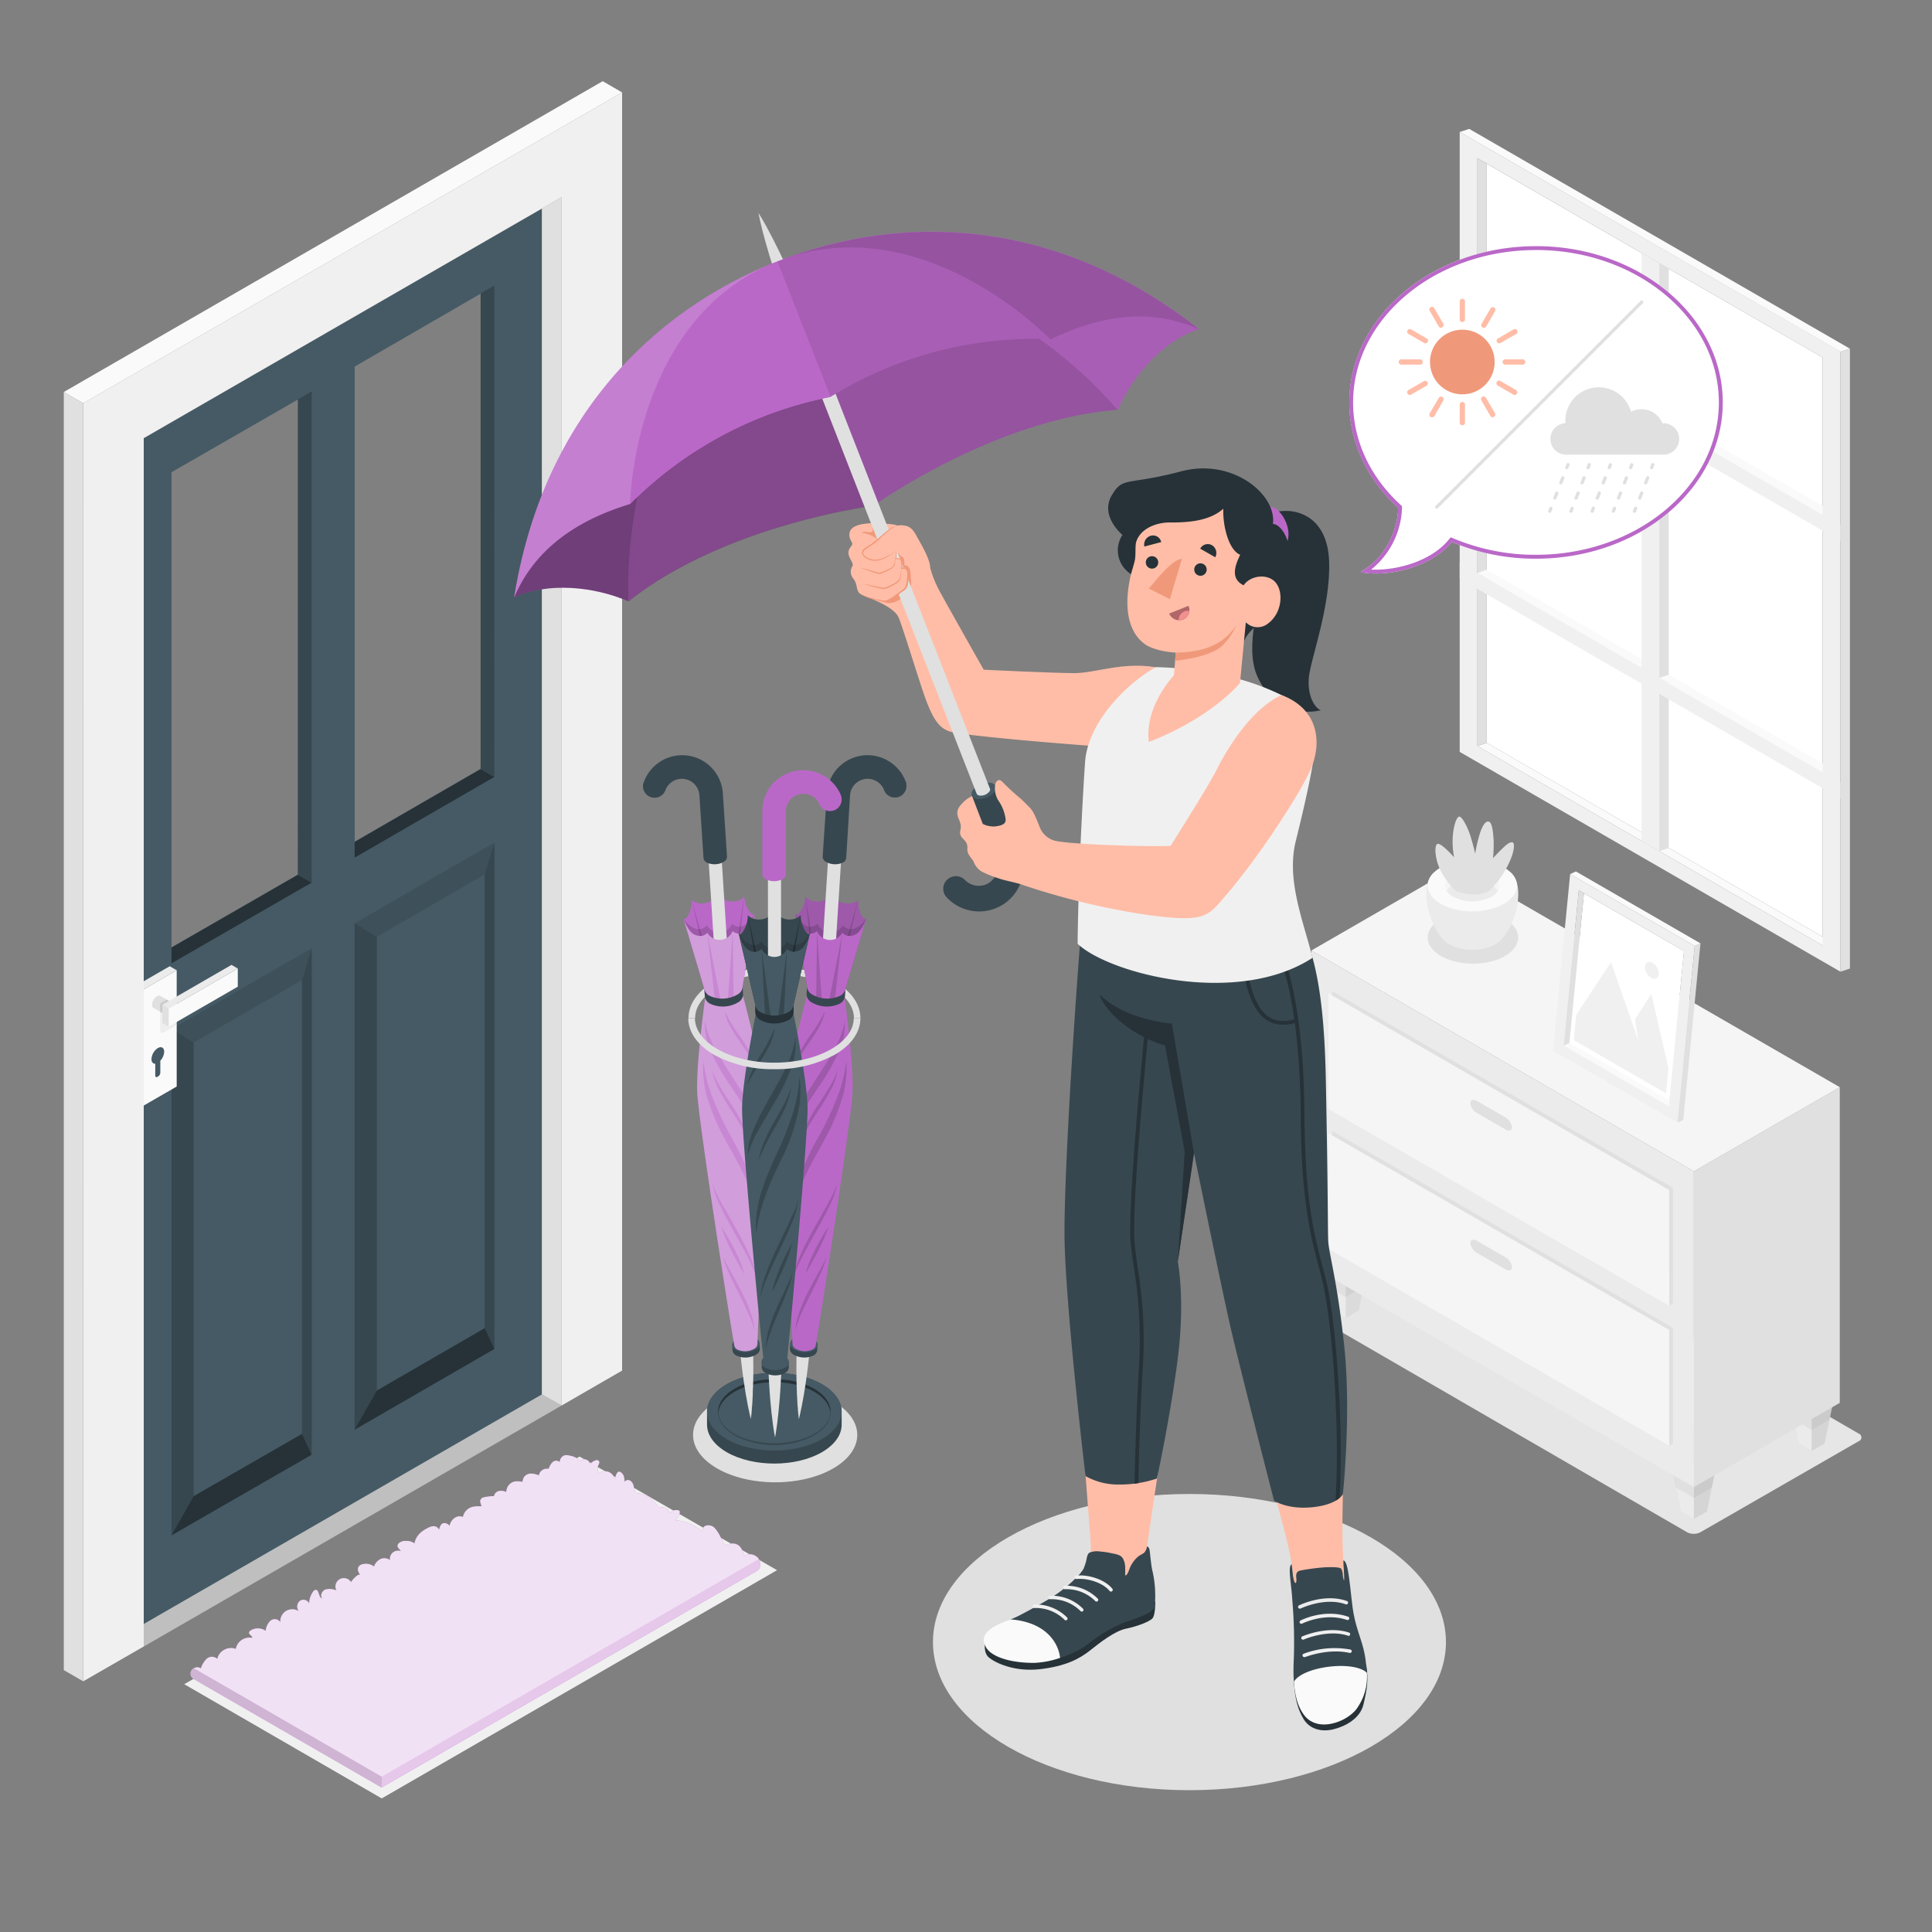 <svg xmlns="http://www.w3.org/2000/svg" viewBox="0 0 500 500"><rect x="0" y="0" width="500" height="500" fill="#808080" stroke="none"/><g id="freepik--Shadows--inject-35"><path id="freepik--Shadow--inject-35" d="M440.1,396.52,481,373a1.05,1.05,0,0,0,0-2L379.92,312.38a3.79,3.79,0,0,0-3.44,0L335.57,336a1.06,1.06,0,0,0,0,2l101.09,58.57A3.79,3.79,0,0,0,440.1,396.52Z" style="fill:#e6e6e6"></path><ellipse id="freepik--shadow--inject-35" cx="307.83" cy="424.97" rx="66.38" ry="38.33" style="fill:#e0e0e0"></ellipse><ellipse id="freepik--shadow--inject-35" cx="200.61" cy="371.35" rx="21.25" ry="12.27" style="fill:#e0e0e0"></ellipse><polygon id="freepik--shadow--inject-35" points="98.79 465.43 47.68 435.87 149.99 376.96 201.1 406.36 98.79 465.43" style="fill:#f0f0f0"></polygon></g><g id="freepik--Furniture--inject-35"><g id="freepik--Drawer--inject-35"><polygon points="431.45 373.72 434.96 391.15 438.38 393.12 441.76 391.17 445.3 373.72 438.38 369.72 431.45 373.72" style="fill:#e0e0e0"></polygon><polygon points="431.45 373.72 434.96 391.15 438.38 393.12 441.76 391.17 445.3 373.72 438.38 369.72 431.45 373.72" style="opacity:0.05"></polygon><polygon points="438.38 393.12 438.38 377.72 431.45 373.72 434.96 391.15 438.38 393.12" style="fill:#ebebeb"></polygon><polygon points="431.45 373.72 433.72 384.98 438.38 387.67 443.02 384.99 445.3 373.72 438.38 369.72 431.45 373.72" style="opacity:0.05"></polygon><polygon points="461.91 356.14 465.42 373.56 468.84 375.54 472.22 373.58 475.77 356.14 468.84 352.14 461.91 356.14" style="fill:#e0e0e0"></polygon><polygon points="461.91 356.14 465.42 373.56 468.84 375.54 472.22 373.58 475.77 356.14 468.84 352.14 461.91 356.14" style="opacity:0.05"></polygon><polygon points="468.84 375.54 468.84 360.14 461.91 356.14 465.42 373.56 468.84 375.54" style="fill:#ebebeb"></polygon><polygon points="461.91 356.14 464.18 367.39 468.84 370.08 473.48 367.4 475.77 356.14 468.84 352.14 461.91 356.14" style="opacity:0.05"></polygon><polygon points="341.34 321.7 344.86 339.13 348.27 341.1 351.65 339.14 355.2 321.7 348.27 317.7 341.34 321.7" style="opacity:0.05"></polygon><polygon points="348.27 341.1 348.27 325.7 341.34 321.7 344.86 339.13 348.27 341.1" style="fill:#ebebeb"></polygon><polygon points="341.34 321.7 343.61 332.95 348.27 335.64 352.91 332.96 355.2 321.7 348.27 317.7 341.34 321.7" style="opacity:0.05"></polygon><g id="freepik--Cabinet--inject-35"><g id="freepik--cabinet--inject-35"><polygon points="438.38 384.86 476.13 363.06 476.13 281.36 438.38 303.15 438.38 384.86" style="fill:#e0e0e0"></polygon><polygon points="438.38 303.15 339.38 245.99 339.38 327.7 438.38 384.86 438.38 303.15" style="fill:#ebebeb"></polygon><polygon points="339.38 245.99 438.38 303.15 476.13 281.36 377.13 224.2 339.38 245.99" style="fill:#f5f5f5"></polygon><polygon points="432.99 343.63 344.77 292.69 344.77 322.68 343.78 323.25 431.99 374.18 432.99 373.61 432.99 343.63" style="fill:#e0e0e0"></polygon><polygon points="431.99 344.2 343.78 293.27 343.78 323.25 431.99 374.18 431.99 344.2" style="fill:#f5f5f5"></polygon><path d="M389.58,325.38l-7.33-4.24c-1-.55-1.73-.3-1.73.56a3.45,3.45,0,0,0,1.73,2.56l7.33,4.23c1,.55,1.73.3,1.73-.56A3.44,3.44,0,0,0,389.58,325.38Z" style="fill:#e0e0e0"></path><polygon points="432.99 307.42 344.77 256.49 344.77 286.47 343.78 287.05 432 337.98 432.99 337.4 432.99 307.42" style="fill:#e0e0e0"></polygon><polygon points="431.99 307.99 343.78 257.06 343.78 287.05 432 337.98 431.99 307.99" style="fill:#f5f5f5"></polygon><path d="M389.59,289.17l-7.34-4.23c-.95-.55-1.73-.3-1.73.56a3.46,3.46,0,0,0,1.73,2.55l7.34,4.24c1,.55,1.72.3,1.72-.56A3.47,3.47,0,0,0,389.59,289.17Z" style="fill:#e0e0e0"></path></g></g><g id="freepik--Pot--inject-35"><path d="M372.91,237.85c-4.57,2.64-4.57,6.92,0,9.57s12,2.64,16.58,0,4.57-6.93,0-9.57S377.49,235.21,372.91,237.85Z" style="fill:#e0e0e0"></path><path d="M388.49,243.22c4-4.06,6.32-14.22,2.44-17.44H371.15c-3.89,3.22-1.55,13.37,2.43,17.44a1.14,1.14,0,0,1,.11.11l.14.14.36.32.1.07c.09.08.19.15.3.23s.34.23.51.33a13.13,13.13,0,0,0,11.87,0h0a5.69,5.69,0,0,0,.52-.33l.28-.22.12-.09c.12-.1.24-.2.35-.31l.16-.15Z" style="fill:#ebebeb"></path><path d="M372.87,224.48c-4.52,2.6-4.52,6.83,0,9.43s11.83,2.61,16.34,0,4.51-6.83,0-9.43S377.38,221.87,372.87,224.48Z" style="fill:#fafafa"></path><path d="M376.07,226.33c-2.75,1.58-2.75,4.15,0,5.74a11,11,0,0,0,9.94,0c2.74-1.59,2.74-4.16,0-5.74A11,11,0,0,0,376.07,226.33Z" style="fill:#f5f5f5"></path><path d="M386,229.05a11,11,0,0,0-9.94,0,4.53,4.53,0,0,0-1.65,1.51,4.53,4.53,0,0,0,1.65,1.51,11,11,0,0,0,9.94,0,4.57,4.57,0,0,0,1.64-1.51A4.57,4.57,0,0,0,386,229.05Z" style="fill:#ebebeb"></path><path d="M376.67,230.56a22.84,22.84,0,0,1-3.59-4.78c-1.67-2.94-2-6.87-1.11-7.36s4.35,3.44,4.35,3.44a21.64,21.64,0,0,1-.37-5c.15-2.62.79-5,1.54-5.48s2.42,2.83,3.14,5.22,1.15,4.35,1.15,4.35a36.77,36.77,0,0,1,1.29-5.5c.87-2.48,1.66-3,2.27-2.8s1,1.41,1.2,4.71a33.44,33.44,0,0,1-.15,4.73s1.23-1.35,2.6-2.67,2.15-1.64,2.57-1.36.55,2.52-1.77,6.73a23.65,23.65,0,0,1-4.4,5.78S382.17,232.63,376.67,230.56Z" style="fill:#e0e0e0"></path></g><g id="freepik--Picture--inject-35"><g id="freepik--Frame--inject-35"><polygon points="433.38 285.63 431.91 286.34 404.68 270.62 406.15 269.91 433.38 285.63" style="fill:#fafafa"></polygon><polygon points="406.15 269.91 432.05 284.86 435.82 246.12 409.92 231.18 406.15 269.91" style="fill:#fff"></polygon><path d="M401.91,271.91l32.23,18.61,4.45-45.69-32.24-18.61Zm6.68-41.51,27.23,15.72-3.91,40.22-27.23-15.72Z" style="fill:#f0f0f0"></path><polygon points="404.68 270.62 406.15 269.91 409.92 231.18 408.59 230.4 404.68 270.62" style="fill:#e0e0e0"></polygon><polygon points="406.35 226.22 407.84 225.53 440.08 244.14 438.59 244.83 406.35 226.22" style="fill:#fafafa"></polygon><polygon points="440.08 244.14 438.59 244.83 434.14 290.52 435.63 289.83 440.08 244.14" style="fill:#e0e0e0"></polygon></g><g id="freepik--Land--inject-35"><polygon points="407.29 269.18 431.17 282.96 431.8 276.44 427.36 257.26 423.13 263.81 424 269.32 416.94 248.98 407.92 262.65 407.29 269.18" style="fill:#f0f0f0"></polygon><path d="M427.73,249.19a3.39,3.39,0,0,1,1.58,2.95c-.11,1.07-1,1.48-2,.91a3.37,3.37,0,0,1-1.58-3C425.88,249,426.75,248.63,427.73,249.19Z" style="fill:#f0f0f0"></path></g></g></g></g><g id="freepik--Window--inject-35"><g id="freepik--window--inject-35"><g id="freepik--window--inject-35"><g id="freepik--frame--inject-35"><polygon points="474.15 243.86 471.72 244.69 382.35 193.09 384.77 192.25 474.15 243.86" style="fill:#fafafa"></polygon><polygon points="384.77 192.25 471.72 242.45 471.72 92.54 384.77 42.36 384.77 192.25" style="fill:#fff"></polygon><path d="M377.77,194.59l98.53,56.88V91L377.77,34.16Zm4.58-153.65,89.37,51.6V244.69l-89.37-51.6Z" style="fill:#f0f0f0"></path><polygon points="382.35 193.09 384.77 192.25 384.77 42.36 382.35 40.94 382.35 193.09" style="fill:#e0e0e0"></polygon><polygon points="471.72 197.64 471.72 199.88 382.35 148.28 384.77 147.44 471.72 197.64" style="fill:#fafafa"></polygon><polygon points="471.72 130.99 471.72 133.22 382.35 81.62 384.77 80.79 471.72 130.99" style="fill:#fafafa"></polygon><polygon points="377.77 34.16 380.24 33.36 478.76 90.24 476.3 91.04 377.77 34.16" style="fill:#fafafa"></polygon><polygon points="478.76 90.24 476.3 91.04 476.3 251.47 478.76 250.67 478.76 90.24" style="fill:#e0e0e0"></polygon><polygon points="431.87 69.53 429.41 68.11 429.41 220.26 431.87 219.47 431.87 69.53" style="fill:#e0e0e0"></polygon></g><polygon points="424.83 65.48 429.41 68.11 429.41 220.26 424.83 217.62 424.83 65.48" style="fill:#f0f0f0"></polygon><polygon points="377.77 78.98 377.77 83.12 476.3 140 476.3 135.86 377.77 78.98" style="fill:#f0f0f0"></polygon><polygon points="377.77 145.63 377.77 149.76 476.3 206.65 476.3 202.51 377.77 145.63" style="fill:#f0f0f0"></polygon><polygon points="429.41 108.79 431.87 107.98 471.72 130.99 471.72 133.22 429.41 108.79" style="fill:#fafafa"></polygon><polygon points="429.41 175.42 431.87 174.61 471.72 197.62 471.72 199.85 429.41 175.42" style="fill:#fafafa"></polygon></g></g></g><g id="freepik--Door--inject-35"><g id="freepik--door--inject-35"><g id="freepik--Interior--inject-35"><polygon points="145.35 363.74 37.2 426.11 37.2 303.08 145.35 363.74" style="fill:#e0e0e0"></polygon></g><g id="freepik--interior--inject-35" style="opacity:0.15"><polygon points="145.35 363.74 37.2 426.11 37.2 303.08 145.35 363.74"></polygon></g><g id="freepik--door--inject-35"><g id="freepik--door--inject-35"><path d="M32.09,116.35V423.23l108.15-62.36V54Zm45,110L44.39,245.21v-123l32.73-18.83ZM124.39,199,91.77,217.88v-123L124.39,76Z" style="fill:#455a64"></path><polygon points="77.12 226.38 80.66 228.42 44.39 249.3 44.39 245.21 77.12 226.38" style="fill:#263238"></polygon><polygon points="124.39 199.03 127.93 201.07 91.78 221.96 88.24 219.92 124.39 199.03" style="fill:#263238"></polygon><polygon points="124.39 199.03 124.39 75.94 127.94 73.9 127.93 201.07 124.39 199.03" style="fill:#37474f"></polygon><polygon points="80.66 228.42 91.78 221.96 91.78 94.84 80.66 101.3 80.66 228.42" style="fill:#455a64"></polygon><polygon points="80.66 228.42 77.12 226.38 77.12 103.34 80.66 101.3 80.66 228.42" style="fill:#37474f"></polygon><polygon points="80.66 245.41 44.39 266.28 44.39 397.34 80.66 376.47 80.66 245.41" style="opacity:0.1"></polygon><polygon points="78.16 253.66 50.11 269.79 50.11 387.22 78.16 371.09 78.16 253.66" style="fill:#455a64"></polygon><polygon points="44.39 266.28 50.11 269.79 50.11 387.22 44.39 397.34 44.39 266.28" style="fill:#37474f"></polygon><polygon points="80.66 245.41 78.16 253.66 78.16 371.09 80.66 376.47 80.66 245.41" style="fill:#37474f"></polygon><polygon points="80.66 376.47 78.16 371.09 50.11 387.22 44.39 397.34 80.66 376.47" style="fill:#263238"></polygon><polygon points="127.94 218.05 91.78 238.95 91.78 370 127.94 349.11 127.94 218.05" style="opacity:0.1"></polygon><polygon points="125.45 226.3 97.5 242.46 97.5 359.89 125.45 343.73 125.45 226.3" style="fill:#455a64"></polygon><polygon points="91.78 238.95 97.5 242.46 97.5 359.89 91.78 370 91.78 238.95" style="fill:#37474f"></polygon><polygon points="127.94 218.05 125.45 226.3 125.45 343.73 127.94 349.11 127.94 218.05" style="fill:#37474f"></polygon><polygon points="127.94 349.11 125.45 343.73 97.5 359.89 91.78 370 127.94 349.11" style="fill:#263238"></polygon><g id="freepik--Latch--inject-35"><polygon points="34.15 255.7 35.96 256.75 35.96 286.83 34.15 285.79 34.15 255.7" style="fill:#e0e0e0"></polygon><polygon points="35.96 256.75 45.73 251.1 45.73 281.19 35.96 286.83 35.96 256.75" style="fill:#fafafa"></polygon><path d="M45.73,259.38l-4.28,2.47v4.89a.58.58,0,0,0,.87.51l3.4-2Z" style="opacity:0.05"></path><polygon points="45.73 251.1 43.92 250.06 34.15 255.7 35.96 256.75 45.73 251.1" style="fill:#ebebeb"></polygon><path d="M39.71,260.84l4.48,2.59L46,260.32l-4.48-2.58h0a.88.88,0,0,0-.9.08,2.82,2.82,0,0,0-1.27,2.2A.88.88,0,0,0,39.71,260.84Z" style="fill:#e0e0e0"></path><polygon points="41.45 261.85 43.08 262.79 43.08 260.65 44.82 259.65 43.19 258.71 41.45 259.71 41.45 261.85" style="opacity:0.1"></polygon><polygon points="43.63 260.99 43.63 265.69 61.54 255.35 61.54 250.65 43.63 260.99" style="fill:#fafafa"></polygon><polygon points="43.63 260.99 42 260.05 42 264.75 43.63 265.69 43.63 260.99" style="fill:#e0e0e0"></polygon><polygon points="61.54 250.65 59.91 249.71 42 260.05 43.63 260.99 61.54 250.65" style="fill:#ebebeb"></polygon><path d="M39.2,274.09a3.65,3.65,0,0,1,1.65-2.85c.91-.52,1.64-.1,1.64.95a3.67,3.67,0,0,1-1,2.32v3.07a1.23,1.23,0,0,1-.56,1l-.19.11c-.31.17-.56,0-.56-.33v-3.06C39.61,275.31,39.2,274.88,39.2,274.09Z" style="fill:#455a64"></path></g></g><polygon points="26.94 420.26 32.09 423.23 32.09 116.35 26.94 113.38 26.94 420.26" style="fill:#263238"></polygon><polygon points="135.09 51.01 26.94 113.38 32.09 116.35 140.24 53.98 135.09 51.01" style="fill:#37474f"></polygon></g><g id="freepik--Casing--inject-35"><polygon points="140.24 360.87 145.35 363.74 145.35 51.03 140.24 53.98 140.24 360.87" style="fill:#e0e0e0"></polygon><polygon points="145.35 363.74 161 354.71 161 23.92 21.54 104.36 21.54 435.12 37.2 426.11 37.2 113.4 145.35 51.03 145.35 363.74" style="fill:#f0f0f0"></polygon><polygon points="161 23.92 21.54 104.36 16.51 101.45 155.98 21.01 161 23.92" style="fill:#fafafa"></polygon><polygon points="21.53 435.12 21.54 104.36 16.51 101.45 16.51 432.22 21.53 435.12" style="fill:#e0e0e0"></polygon></g></g><g id="freepik--Mat--inject-35"><path id="freepik--bath-mat--inject-35" d="M196.23,406.36a2.48,2.48,0,0,0-.67-3.68,2.78,2.78,0,0,0-3,0,6.44,6.44,0,0,0-.52-1.59,3.15,3.15,0,0,0-1-1.22,2.72,2.72,0,0,0-1.78-.39,7.89,7.89,0,0,0-1.79.48,9.23,9.23,0,0,0-.87-1.9,9.65,9.65,0,0,0-1.66-2.64,2.27,2.27,0,0,0-2.29-.57c-.72.21-.83.88-.86,1.58a11.79,11.79,0,0,0-7-3c.47-.67,1.24-1.39,1.11-2.27a.28.28,0,0,0-.06-.15.23.23,0,0,0-.14-.09,2,2,0,0,0-2.35.76,2.16,2.16,0,0,0-2.9-1.46,7.23,7.23,0,0,0-6-3.83s-.43-1.62-.46-1.78a2.12,2.12,0,0,0-.87-1.4,1.08,1.08,0,0,0-1.48.28,4.75,4.75,0,0,0-.19-1.41,2,2,0,0,0-.85-1.11c-1-.57-1.27,1.23-1.53,1.86a2.52,2.52,0,0,0-4-1.56,2.23,2.23,0,0,1-.38-1.53c0-.45.52-1,.4-1.4-.33-1.18-2.24.22-2.57.72.42-1.19-1.8-2-2.28-.88a4.69,4.69,0,0,0-2.47-1.4c-.89-.19-1.7-.42-2.4.33a2,2,0,0,0-.52,1.29,1.29,1.29,0,0,0-1-.37c-1,.05-1.55,1.32-1.88,2.09a5.18,5.18,0,0,0-.79,0,2.46,2.46,0,0,0-.79.31,2.06,2.06,0,0,0-.93,1.4,5.17,5.17,0,0,0-2.07-.47,2.23,2.23,0,0,0-1.81.95,3.44,3.44,0,0,0-.38,1.29c.05-.3-1.77-.25-1.95-.21a2.8,2.8,0,0,0-2.22,2.74,3,3,0,0,0-1.9-.26,1.68,1.68,0,0,0-1.29,1.32,12.61,12.61,0,0,0-2.88.37,1.21,1.21,0,0,0-.7.91c0,.47.29.9.33,1.38a7.31,7.31,0,0,0-2.29.12,3.37,3.37,0,0,0-2.5,2.63c-1.58-.7-3.2.74-3.44,2.27-.55-.67-1.65-1.07-2.25-.22-.15.22-.54,1.07-.43,1.33a1.6,1.6,0,0,0-1.26-1,2.8,2.8,0,0,0-1.46.34c-1.84.86-3.32,2.05-3.71,4.17,0-.19-.86-.53-1-.57a3.39,3.39,0,0,0-1.23-.12,2.47,2.47,0,0,0-1.9.67c-.66.88.21,1.29.64,1.94a2.24,2.24,0,0,0-2.06.35,2.16,2.16,0,0,0-.77,2,2.39,2.39,0,0,0-2.47-.27,3.31,3.31,0,0,0-1.67,1.92,3.43,3.43,0,0,0-3.05-.57,1.6,1.6,0,0,0-.93.61,1.42,1.42,0,0,0-.11,1.16,4.37,4.37,0,0,0,.56,1.07c-.49-.74-2.3,1.46-2.41,1.77a2.18,2.18,0,0,0-3.79,2.15,4.42,4.42,0,0,0-2.81-.25c-.9.33-1.5,1.57-.86,2.28-1-.07-.72-2.27-1.72-2.18a1,1,0,0,0-.67.5,5.62,5.62,0,0,0-1,3,1.62,1.62,0,0,0-2.44-.61,1.93,1.93,0,0,0-.23,2.63,3.1,3.1,0,0,0-4.78,2.85,1.72,1.72,0,0,0-2.54-.39,4,4,0,0,0-1.25,2.62,3.54,3.54,0,0,0-3.91-.08.81.81,0,0,0-.4.51c-.08.57.86.84.86,1.41a3.6,3.6,0,0,0-4.29,2.84,3.64,3.64,0,0,0-4.79,2.6,2,2,0,0,0-2.69-.08A5.77,5.77,0,0,0,52,431.77a1.8,1.8,0,0,0-2.41.46,1.62,1.62,0,0,0,.45,2.26l48.72,28.12Z" style="fill:#BA68C8"></path><path id="freepik--bath-mat--inject-35" d="M196.23,406.36a2.48,2.48,0,0,0-.67-3.68,2.78,2.78,0,0,0-3,0,6.44,6.44,0,0,0-.52-1.59,3.15,3.15,0,0,0-1-1.22,2.72,2.72,0,0,0-1.78-.39,7.89,7.89,0,0,0-1.79.48,9.23,9.23,0,0,0-.87-1.9,9.65,9.65,0,0,0-1.66-2.64,2.27,2.27,0,0,0-2.29-.57c-.72.21-.83.88-.86,1.58a11.79,11.79,0,0,0-7-3c.47-.67,1.24-1.39,1.11-2.27a.28.28,0,0,0-.06-.15.23.23,0,0,0-.14-.09,2,2,0,0,0-2.35.76,2.16,2.16,0,0,0-2.9-1.46,7.23,7.23,0,0,0-6-3.83s-.43-1.62-.46-1.78a2.12,2.12,0,0,0-.87-1.4,1.08,1.08,0,0,0-1.48.28,4.75,4.75,0,0,0-.19-1.41,2,2,0,0,0-.85-1.11c-1-.57-1.27,1.23-1.53,1.86a2.52,2.52,0,0,0-4-1.56,2.23,2.23,0,0,1-.38-1.53c0-.45.52-1,.4-1.4-.33-1.18-2.24.22-2.57.72.42-1.19-1.8-2-2.28-.88a4.69,4.69,0,0,0-2.47-1.4c-.89-.19-1.7-.42-2.4.33a2,2,0,0,0-.52,1.29,1.29,1.29,0,0,0-1-.37c-1,.05-1.55,1.32-1.88,2.09a5.18,5.18,0,0,0-.79,0,2.46,2.46,0,0,0-.79.31,2.06,2.06,0,0,0-.93,1.4,5.17,5.17,0,0,0-2.07-.47,2.23,2.23,0,0,0-1.81.95,3.44,3.44,0,0,0-.38,1.29c.05-.3-1.77-.25-1.95-.21a2.8,2.8,0,0,0-2.22,2.74,3,3,0,0,0-1.9-.26,1.68,1.68,0,0,0-1.29,1.32,12.61,12.61,0,0,0-2.88.37,1.21,1.21,0,0,0-.7.91c0,.47.29.9.33,1.38a7.31,7.31,0,0,0-2.29.12,3.37,3.37,0,0,0-2.5,2.63c-1.58-.7-3.2.74-3.44,2.27-.55-.67-1.65-1.07-2.25-.22-.15.22-.54,1.07-.43,1.33a1.6,1.6,0,0,0-1.26-1,2.8,2.8,0,0,0-1.46.34c-1.84.86-3.32,2.05-3.71,4.17,0-.19-.86-.53-1-.57a3.39,3.39,0,0,0-1.23-.12,2.47,2.47,0,0,0-1.9.67c-.66.88.21,1.29.64,1.94a2.24,2.24,0,0,0-2.06.35,2.16,2.16,0,0,0-.77,2,2.39,2.39,0,0,0-2.47-.27,3.31,3.31,0,0,0-1.67,1.92,3.43,3.43,0,0,0-3.05-.57,1.6,1.6,0,0,0-.93.61,1.42,1.42,0,0,0-.11,1.16,4.37,4.37,0,0,0,.56,1.07c-.49-.74-2.3,1.46-2.41,1.77a2.18,2.18,0,0,0-3.79,2.15,4.42,4.42,0,0,0-2.81-.25c-.9.33-1.5,1.57-.86,2.28-1-.07-.72-2.27-1.72-2.18a1,1,0,0,0-.67.5,5.62,5.62,0,0,0-1,3,1.62,1.62,0,0,0-2.44-.61,1.93,1.93,0,0,0-.23,2.63,3.1,3.1,0,0,0-4.78,2.85,1.72,1.72,0,0,0-2.54-.39,4,4,0,0,0-1.25,2.62,3.54,3.54,0,0,0-3.91-.08.81.81,0,0,0-.4.51c-.08.57.86.84.86,1.41a3.6,3.6,0,0,0-4.29,2.84,3.64,3.64,0,0,0-4.79,2.6,2,2,0,0,0-2.69-.08A5.77,5.77,0,0,0,52,431.77a1.8,1.8,0,0,0-2.41.46,1.62,1.62,0,0,0,.45,2.26l48.72,28.12Z" style="fill:#fff;opacity:0.8"></path><path d="M49.62,432.23a1.64,1.64,0,0,1,.56-.49L98.79,459.8l97.57-56.33a2.47,2.47,0,0,1-.13,2.89L98.79,462.61,50.07,434.49A1.62,1.62,0,0,1,49.62,432.23Z" style="fill:#BA68C8;opacity:0.2"></path><path d="M49.62,432.23a1.64,1.64,0,0,1,.56-.49L98.79,459.8v2.81L50.07,434.49a1.6,1.6,0,0,1-.7-1.61A1.72,1.72,0,0,1,49.62,432.23Z" style="opacity:0.1"></path></g></g><g id="freepik--Umbrellas--inject-35"><g id="freepik--umbrella-stand--inject-35"><path d="M217.82,365.34c0-2.58-1.7-5.15-5.1-7.11-6.8-3.93-17.83-3.93-24.64,0-3.4,2-5.1,4.53-5.1,7.11v3.37c0,2.58,1.7,5.15,5.1,7.12,6.81,3.92,17.84,3.92,24.64,0,3.4-2,5.1-4.54,5.1-7.12Z" style="fill:#37474f"></path><path d="M212.72,358.23c3.4,2,5.1,4.53,5.1,7.11s-1.7,5.15-5.1,7.11c-6.8,3.93-17.83,3.93-24.64,0-3.4-2-5.1-4.54-5.1-7.11s1.7-5.15,5.1-7.11C194.89,354.3,205.92,354.3,212.72,358.23Z" style="fill:#455a64"></path><path d="M210.7,359.39c2.84,1.65,4.26,3.8,4.26,5.95s-1.42,4.3-4.26,5.94c-5.69,3.28-14.91,3.28-20.59,0-2.85-1.64-4.27-3.79-4.27-5.94s1.42-4.3,4.27-5.95C195.79,356.11,205,356.11,210.7,359.39Z" style="fill:#263238"></path><path d="M210.7,360.17c-5.69-3.28-14.91-3.28-20.59,0-2.67,1.54-4.07,3.54-4.23,5.56.16,2,1.56,4,4.23,5.55,5.68,3.28,14.9,3.28,20.59,0,2.67-1.54,4.07-3.53,4.23-5.55C214.77,363.71,213.37,361.71,210.7,360.17Z" style="fill:#455a64"></path><path d="M185.88,365.73a6.19,6.19,0,0,0,2.08,3.83,12.56,12.56,0,0,0,3.75,2.33,23.84,23.84,0,0,0,17.38,0,12.43,12.43,0,0,0,3.75-2.33,6.26,6.26,0,0,0,2.09-3.83,6.34,6.34,0,0,1-1.94,4,12.65,12.65,0,0,1-3.77,2.48,22.86,22.86,0,0,1-17.64,0,12.48,12.48,0,0,1-3.76-2.48A6.29,6.29,0,0,1,185.88,365.73Z" style="fill:#37474f"></path><path d="M222.67,263.49H221c0-3-2.08-5.82-5.84-8-8.11-4.68-21.31-4.68-29.42,0-3.76,2.17-5.84,5-5.84,8h-1.72c0-3.62,2.38-7,6.7-9.48,8.59-5,22.56-5,31.14,0C220.29,256.5,222.67,259.87,222.67,263.49Z" style="fill:#e0e0e0"></path><path d="M195.3,236.43a.47.47,0,0,1-.08.14c-.61.79-2.45-1.87-2.62-4.57-1.74,2.15-6.09,1.69-6.92-1.28-.45,3.05-4.71,4.05-6.71,2.14.17,2.83-1.48,5.85-2.12,4.72l5.44,18.3,9.89-.62" style="fill:#BA68C8"></path><path d="M195.3,236.43c-.89,2.23-3.61,4.68-5.81,2.62a3.65,3.65,0,0,1-6.56.41c-1.91,2.31-4.92.23-6.08-1.88l5.44,18.3,9.89-.62Z" style="opacity:0.15"></path><polygon points="178.97 232.86 185.01 258.79 186.54 259.09 178.97 232.86" style="opacity:0.15"></polygon><polygon points="192.6 232 189.85 258.49 188.37 258.98 192.6 232" style="opacity:0.15"></polygon><path d="M192.71,341.46l-.43.11-.5.12a3.58,3.58,0,0,0-.43.15c-.63.23-.35.49-.38.85.05.7.12,1.71.21,2.92.19,2.42.49,5.64.9,8.86.19,1.61.43,3.21.67,4.72.12.75.22,1.48.35,2.16s.25,1.34.35,1.94.24,1.15.34,1.64.19.91.27,1.26c.16.7.27,1.1.27,1.1s0-.41.12-1.12q.06-.54.12-1.29c0-.49.09-1.05.12-1.66s.07-1.27.11-2,0-1.44.08-2.2c.05-1.52.08-3.14.08-4.76,0-3.24-.1-6.48-.22-8.9-.06-1.21-.12-2.22-.16-2.93-.07-.35.17-.64-.48-.79-.12,0-.3-.07-.44-.1l-.52-.06Z" style="fill:#e0e0e0"></path><path d="M186.72,221.67a.89.89,0,0,0-.52-.53,2.62,2.62,0,0,0-2.39.16.86.86,0,0,0-.46.66v.16l7.76,121.16c.39,6,1.19,6.72,2.12,6.66s1.64-.86,1.26-6.86L186.74,221.9Z" style="fill:#e0e0e0"></path><path d="M166.5,202.76a10.56,10.56,0,0,1,9.51-7.3h0a10.54,10.54,0,0,1,11.06,9.83l.66,10h0l.42,6.38a1.48,1.48,0,0,1-.8,1.34,4.72,4.72,0,0,1-4.28.28,1.51,1.51,0,0,1-1-1.18L181,205.78a4.54,4.54,0,0,0-4.77-4.22h0a4.56,4.56,0,0,0-4.08,3.09,3,3,0,0,1-5.67-1.89Z" style="fill:#37474f"></path><path d="M189.5,348.14a1.76,1.76,0,0,1,.94-1.5,5.54,5.54,0,0,1,5-.32,1.77,1.77,0,0,1,1.12,1.38l.09,1.36a1.75,1.75,0,0,1-.95,1.5,5.49,5.49,0,0,1-5,.31,1.72,1.72,0,0,1-1.12-1.37Z" style="fill:#37474f"></path><path d="M190.44,346.64a1.76,1.76,0,0,0-.94,1.5,1.74,1.74,0,0,0,1.12,1.37,5.51,5.51,0,0,0,5-.31,1.52,1.52,0,0,0-.18-2.88A5.54,5.54,0,0,0,190.44,346.64Z" style="fill:#455a64"></path><path d="M180.45,282.83c-.36-7.37,2.05-24.5,2.05-24.5l9.78-.62s4.53,16.7,5.09,24.06-.88,56.34-1.36,66h0a1.48,1.48,0,0,1-.8,1.27,4.68,4.68,0,0,1-4.23.27,1.49,1.49,0,0,1-.95-1.17C188.35,338.62,180.82,290.21,180.45,282.83Z" style="fill:#BA68C8"></path><path d="M180.45,282.83c-.36-7.37,2.05-24.5,2.05-24.5l9.78-.62s4.53,16.7,5.09,24.06-.88,56.34-1.36,66h0a1.48,1.48,0,0,1-.8,1.27,4.68,4.68,0,0,1-4.23.27,1.49,1.49,0,0,1-.95-1.17C188.35,338.62,180.82,290.21,180.45,282.83Z" style="fill:#fff;opacity:0.35"></path><path d="M192.18,255.26l3.12-18.83s-.67,3.69-2.42,4.68c-2.07,1.18-3.27-.13-3.27-.13a3.63,3.63,0,0,1-6.55.41s-1,1.45-3.23.54c-1.86-.76-3-4.35-3-4.35l5.44,18.3.13,2.05s.56,2,5,1.72,4.88-2.34,4.88-2.34Z" style="fill:#BA68C8"></path><path d="M192.18,255.26l3.12-18.83s-.67,3.69-2.42,4.68c-2.07,1.18-3.27-.13-3.27-.13a3.63,3.63,0,0,1-6.55.41s-1,1.45-3.23.54c-1.86-.76-3-4.35-3-4.35l5.44,18.3.13,2.05s.56,2,5,1.72,4.88-2.34,4.88-2.34Z" style="fill:#fff;opacity:0.35"></path><polygon points="183.06 241.39 186.54 259.09 185.01 258.79 183.06 241.39" style="fill:#BA68C8;opacity:0.4"></polygon><polygon points="189.61 240.98 188.37 258.98 189.85 258.49 189.61 240.98" style="fill:#BA68C8;opacity:0.4"></polygon><path d="M182.29,255.88l.13,2.05a2.47,2.47,0,0,0,1.58,1.93,7.75,7.75,0,0,0,7-.44,2.47,2.47,0,0,0,1.33-2.11l-.13-2.05a2.45,2.45,0,0,1-1.33,2.11,7.75,7.75,0,0,1-7,.44A2.47,2.47,0,0,1,182.29,255.88Z" style="fill:#37474f"></path><path d="M192.9,286.79a32.05,32.05,0,0,1,3.84,7.25,20,20,0,0,0-2.68-7.94c-1.31-2.48-2.85-4.8-4.34-7.12s-3-4.6-4.34-7a24.65,24.65,0,0,1-2.93-7.62,17,17,0,0,0,1.73,8.21,52.93,52.93,0,0,0,4.1,7.33Zm-.3,17.46a46.51,46.51,0,0,1,1.93,4.87,50.42,50.42,0,0,1,1.35,5.11,29.1,29.1,0,0,0-.53-5.33,34.36,34.36,0,0,0-1.5-5.17,77.62,77.62,0,0,0-4.68-9.61,86.26,86.26,0,0,1-4.52-9.46,37,37,0,0,1-2.6-10.16,26,26,0,0,0,1.34,10.6,55.86,55.86,0,0,0,4.27,9.84C189.37,298.06,191.15,301.08,192.6,304.25Zm-7,4.9a15.63,15.63,0,0,1-1.24-3.19,21.09,21.09,0,0,0,2.25,6.53c1,2.08,2.12,4.09,3.22,6.1s2.23,4,3.3,6c.52,1,1,2,1.49,3.09.25.51.45,1.05.68,1.58s.37,1.08.57,1.62a26.21,26.21,0,0,0-2.15-6.57c-.93-2.12-2-4.15-3.13-6.16l-3.39-6C186.61,311.19,186.07,310.18,185.58,309.15Zm4.49,14.19a61.8,61.8,0,0,0-3.44-5.88,38.61,38.61,0,0,0,2.67,6.27c.52,1,1,2,1.6,3l1.67,3a17.74,17.74,0,0,0-1.06-3.26C191.07,325.38,190.57,324.35,190.07,323.34Zm-.53,6.56c-.82-1.52-1.67-3-2.42-4.6a28.6,28.6,0,0,0,1.83,4.9c.72,1.58,1.51,3.12,2.28,4.67s1.54,3.09,2.24,4.66a38.5,38.5,0,0,1,1.82,4.84,19.94,19.94,0,0,0-1.19-5.09,44.52,44.52,0,0,0-2.1-4.79C191.21,332.93,190.38,331.41,189.54,329.9Zm-2.91-48.17a29.37,29.37,0,0,1-2.32-4.58,17.34,17.34,0,0,0,1.74,4.91c.79,1.55,1.71,3,2.63,4.48a71.13,71.13,0,0,1,5.21,8.88c-.8-3.4-2.65-6.45-4.48-9.35C188.47,284.62,187.53,283.19,186.63,281.73ZM191.05,269c1.54,2.22,3,4.43,4.54,6.69A26.39,26.39,0,0,0,193.9,272a40.6,40.6,0,0,0-2.13-3.46,41.58,41.58,0,0,1-4.21-6.85,12.67,12.67,0,0,0,1.35,3.86A40.29,40.29,0,0,0,191.05,269Z" style="fill:#BA68C8;opacity:0.4"></path><path d="M205.77,236.43a.47.47,0,0,0,.08.14c.61.79,2.44-1.87,2.61-4.57,1.75,2.15,6.1,1.69,6.93-1.28.45,3.05,4.71,4.05,6.71,2.14-.18,2.83,1.48,5.85,2.12,4.72l-5.44,18.3-9.89-.62" style="fill:#BA68C8"></path><path d="M205.77,236.43a.47.47,0,0,0,.08.14c.61.79,2.44-1.87,2.61-4.57,1.75,2.15,6.1,1.69,6.93-1.28.45,3.05,4.71,4.05,6.71,2.14-.18,2.83,1.48,5.85,2.12,4.72l-5.44,18.3-9.89-.62" style="opacity:0.15"></path><path d="M205.77,236.43c.89,2.23,3.61,4.68,5.81,2.62a3.64,3.64,0,0,0,6.55.41c1.92,2.31,4.93.23,6.09-1.88l-5.44,18.3-9.89-.62Z" style="opacity:0.15"></path><polygon points="222.1 232.86 216.06 258.79 214.53 259.09 222.1 232.86" style="opacity:0.15"></polygon><polygon points="208.46 232 211.22 258.49 212.7 258.98 208.46 232" style="opacity:0.15"></polygon><path d="M208.36,341.46l.43.11.5.12a3.58,3.58,0,0,1,.43.15c.63.23.35.49.38.85,0,.7-.13,1.71-.21,2.92-.19,2.42-.5,5.64-.9,8.86-.2,1.61-.43,3.21-.67,4.72-.13.75-.22,1.48-.35,2.16s-.25,1.34-.36,1.94-.23,1.15-.33,1.64-.19.91-.27,1.26c-.16.7-.27,1.1-.27,1.1s-.05-.41-.12-1.12q-.06-.54-.12-1.29c0-.49-.09-1.05-.12-1.66s-.07-1.27-.11-2-.05-1.44-.08-2.2c-.05-1.52-.08-3.14-.08-4.76,0-3.24.1-6.48.22-8.9.06-1.21.12-2.22.15-2.93.08-.35-.17-.64.49-.79a4.13,4.13,0,0,1,.44-.1l.51-.06Z" style="fill:#e0e0e0"></path><path d="M214.35,221.67a.89.89,0,0,1,.52-.53,2.62,2.62,0,0,1,2.39.16.88.88,0,0,1,.46.66l0,.16-7.76,121.16c-.38,6-1.19,6.72-2.11,6.66s-1.65-.86-1.26-6.86l7.75-121.18Z" style="fill:#e0e0e0"></path><path d="M234.56,202.76a10.55,10.55,0,0,0-9.5-7.3h0A10.54,10.54,0,0,0,214,205.29l-.67,10h0l-.42,6.38a1.48,1.48,0,0,0,.8,1.34,4.72,4.72,0,0,0,4.28.28,1.48,1.48,0,0,0,1-1.18L220,205.78a4.55,4.55,0,0,1,4.78-4.22h0a4.56,4.56,0,0,1,4.08,3.09,3,3,0,0,0,5.66-1.89Z" style="fill:#37474f"></path><path d="M211.57,348.14a1.76,1.76,0,0,0-.94-1.5,5.54,5.54,0,0,0-5-.32,1.77,1.77,0,0,0-1.12,1.38l-.09,1.36a1.76,1.76,0,0,0,.94,1.5,5.51,5.51,0,0,0,5,.31,1.74,1.74,0,0,0,1.12-1.37Z" style="fill:#37474f"></path><path d="M210.63,346.64a1.52,1.52,0,0,1-.18,2.87,5.51,5.51,0,0,1-5-.31,1.74,1.74,0,0,1-.94-1.5,1.77,1.77,0,0,1,1.12-1.38A5.54,5.54,0,0,1,210.63,346.64Z" style="fill:#455a64"></path><path d="M220.61,282.83c.37-7.37-2-24.5-2-24.5l-9.78-.62s-4.53,16.7-5.09,24.06.87,56.34,1.36,66h0a1.48,1.48,0,0,0,.8,1.27,4.66,4.66,0,0,0,4.22.27,1.49,1.49,0,0,0,1-1.17C212.72,338.62,220.24,290.21,220.61,282.83Z" style="fill:#BA68C8"></path><path d="M208.89,255.26l-3.12-18.83s.66,3.69,2.42,4.68c2.07,1.18,3.26-.13,3.26-.13a3.64,3.64,0,0,0,6.56.41s1,1.45,3.22.54c1.87-.76,3-4.35,3-4.35l-5.44,18.3-.13,2.05s-.56,2-5,1.72-4.88-2.34-4.88-2.34Z" style="fill:#BA68C8"></path><polygon points="218.01 241.39 214.53 259.09 216.06 258.79 218.01 241.39" style="opacity:0.15"></polygon><polygon points="211.45 240.98 212.7 258.98 211.22 258.49 211.45 240.98" style="opacity:0.15"></polygon><path d="M218.78,255.88l-.13,2.05a2.47,2.47,0,0,1-1.58,1.93,7.74,7.74,0,0,1-7-.44,2.45,2.45,0,0,1-1.33-2.11l.13-2.05a2.46,2.46,0,0,0,1.32,2.11,7.77,7.77,0,0,0,7,.44A2.49,2.49,0,0,0,218.78,255.88Z" style="fill:#37474f"></path><path d="M212.79,279.92a52.93,52.93,0,0,0,4.1-7.33,17.12,17.12,0,0,0,1.73-8.21,24.65,24.65,0,0,1-2.93,7.62c-1.33,2.38-2.82,4.68-4.34,7s-3,4.64-4.34,7.12a19.86,19.86,0,0,0-2.68,7.94,31.62,31.62,0,0,1,3.83-7.25Zm.62,15a55.86,55.86,0,0,0,4.27-9.84A25.86,25.86,0,0,0,219,274.5a36.34,36.34,0,0,1-2.6,10.16,82.75,82.75,0,0,1-4.52,9.46,77.57,77.57,0,0,0-4.67,9.61,34.36,34.36,0,0,0-1.5,5.17,29.1,29.1,0,0,0-.53,5.33,50.42,50.42,0,0,1,1.35-5.11,46.45,46.45,0,0,1,1.92-4.87C209.92,301.08,211.7,298.06,213.41,294.94Zm.48,17.25-3.39,6c-1.1,2-2.2,4-3.14,6.16a26.19,26.19,0,0,0-2.14,6.57c.2-.54.37-1.09.57-1.62s.43-1.07.67-1.58c.47-1,1-2.07,1.5-3.09,1.07-2,2.18-4,3.29-6s2.23-4,3.23-6.1a21.09,21.09,0,0,0,2.25-6.53,16.23,16.23,0,0,1-1.24,3.19C215,310.18,214.45,311.19,213.89,312.19Zm-4.33,14.24a17.74,17.74,0,0,0-1.06,3.26l1.67-3c.55-1,1.08-2,1.6-3a40.45,40.45,0,0,0,2.67-6.27,57.83,57.83,0,0,0-3.44,5.88C210.49,324.35,210,325.38,209.56,326.43Zm-.49,8.06a44.52,44.52,0,0,0-2.1,4.79,19.94,19.94,0,0,0-1.19,5.09,38.45,38.45,0,0,1,1.81-4.84c.71-1.57,1.47-3.12,2.25-4.66s1.56-3.09,2.28-4.67a29.46,29.46,0,0,0,1.83-4.9c-.75,1.58-1.6,3.08-2.43,4.6S209.86,332.93,209.07,334.49Zm2.59-48.42a31.27,31.27,0,0,0-4.48,9.35,71.13,71.13,0,0,1,5.21-8.88c.92-1.46,1.84-2.93,2.63-4.48a17.34,17.34,0,0,0,1.74-4.91,28.57,28.57,0,0,1-2.33,4.58C213.54,283.19,212.6,284.62,211.66,286.07Zm.49-20.56a12.7,12.7,0,0,0,1.36-3.86,41.58,41.58,0,0,1-4.21,6.85c-.75,1.12-1.49,2.26-2.14,3.46a26.34,26.34,0,0,0-1.68,3.71c1.52-2.26,3-4.47,4.54-6.69A37.86,37.86,0,0,0,212.15,265.51Z" style="opacity:0.15"></path><path d="M191.14,241.44l.09.14c.66.74,2.32-2,2.31-4.73,1.88,2,6.2,1.29,6.83-1.72.65,3,5,3.73,6.84,1.69,0,2.84,1.85,5.75,2.42,4.58L205.38,260l-9.91,0" style="fill:#37474f"></path><polygon points="207.21 236.82 202.85 263.09 201.35 263.49 207.21 236.82" style="fill:#263238"></polygon><polygon points="193.54 236.85 198.01 263.1 199.51 263.5 193.54 236.85" style="fill:#263238"></polygon><path d="M191.14,241.44c1,2.17,3.91,4.43,6,2.24a3.65,3.65,0,0,0,6.57,0c2.06,2.19,4.93-.08,5.95-2.26L205.38,260l-9.91,0Z" style="opacity:0.15"></path><path d="M200.5,346.09l.44.07.51.09a3.68,3.68,0,0,1,.43.13c.65.18.38.46.44.82,0,.7,0,1.72,0,2.93,0,2.42-.13,5.66-.33,8.89-.09,1.62-.22,3.24-.36,4.76-.08.75-.13,1.49-.21,2.18s-.16,1.35-.23,2-.16,1.16-.23,1.66-.13.92-.19,1.27c-.11.71-.19,1.12-.19,1.12s-.08-.41-.2-1.12c-.06-.35-.13-.78-.2-1.27s-.16-1.05-.23-1.66-.15-1.26-.24-1.95-.14-1.43-.22-2.19c-.15-1.52-.28-3.13-.38-4.75-.21-3.23-.32-6.47-.36-8.89,0-1.22,0-2.23,0-2.94.05-.35-.21-.63.43-.82a2.43,2.43,0,0,1,.43-.12l.51-.1Z" style="fill:#e0e0e0"></path><path d="M198.75,226.16a.88.88,0,0,1,.49-.57,2.65,2.65,0,0,1,2.39,0,.87.87,0,0,1,.5.63v.16l.07,121.41c0,6-.75,6.78-1.68,6.78s-1.69-.75-1.7-6.76l-.08-121.43Z" style="fill:#e0e0e0"></path><path d="M217.71,206a10.56,10.56,0,0,0-10-6.67h0a10.53,10.53,0,0,0-10.4,10.52l0,10h0v6.4a1.48,1.48,0,0,0,.88,1.29,4.77,4.77,0,0,0,4.29,0,1.51,1.51,0,0,0,.89-1.24V209.93a4.55,4.55,0,0,1,4.49-4.51h0a4.55,4.55,0,0,1,4.27,2.82,3,3,0,0,0,5.54-2.26Z" style="fill:#BA68C8"></path><path d="M204.14,352.54a1.76,1.76,0,0,0-1-1.44,5.55,5.55,0,0,0-5,0,1.75,1.75,0,0,0-1,1.45v1.36a1.75,1.75,0,0,0,1,1.44,5.52,5.52,0,0,0,5,0,1.75,1.75,0,0,0,1-1.44Z" style="fill:#37474f"></path><path d="M203.1,351.1a1.52,1.52,0,0,1,0,2.88,5.49,5.49,0,0,1-5,0,1.52,1.52,0,0,1,0-2.88A5.55,5.55,0,0,1,203.1,351.1Z" style="fill:#455a64"></path><path d="M209,286.79c-.11-7.39-3.62-24.32-3.62-24.32l-9.8,0s-3.45,16.95-3.53,24.33,4.51,56.17,5.61,65.73h0a1.47,1.47,0,0,0,.87,1.22,4.69,4.69,0,0,0,4.24,0,1.5,1.5,0,0,0,.87-1.23C204.67,343,209.06,294.17,209,286.79Z" style="fill:#455a64"></path><path d="M195.47,260l-4.33-18.59s.9,3.64,2.72,4.52a2.58,2.58,0,0,0,3.25-.35,3.64,3.64,0,0,0,6.57,0s1.11,1.38,3.25.33c1.81-.88,2.7-4.53,2.7-4.53L205.38,260v2.05s-.43,2-4.89,2-5-2-5-2Z" style="fill:#455a64"></path><polygon points="203.68 245.6 201.35 263.49 202.85 263.09 203.68 245.6" style="fill:#37474f"></polygon><polygon points="197.11 245.61 199.51 263.5 198.01 263.1 197.11 245.61" style="fill:#37474f"></polygon><path d="M205.38,260v2.05a2.45,2.45,0,0,1-1.45,2,7.74,7.74,0,0,1-7,0,2.46,2.46,0,0,1-1.46-2V260a2.45,2.45,0,0,0,1.46,2,7.77,7.77,0,0,0,7,0A2.49,2.49,0,0,0,205.38,260Z" style="fill:#263238"></path><path d="M201,284.39a52.23,52.23,0,0,0,3.62-7.58,17,17,0,0,0,1.2-8.3,24.73,24.73,0,0,1-2.43,7.79c-1.18,2.45-2.52,4.85-3.89,7.24s-2.72,4.83-3.87,7.39a19.93,19.93,0,0,0-2.16,8.1,31.55,31.55,0,0,1,3.36-7.49Zm1.59,14.95a55.76,55.76,0,0,0,3.63-10.1,26.13,26.13,0,0,0,.65-10.66,36.89,36.89,0,0,1-1.94,10.3,86.75,86.75,0,0,1-3.9,9.74,77.37,77.37,0,0,0-4,9.89,33.83,33.83,0,0,0-1.16,5.26,28.17,28.17,0,0,0-.18,5.35,48.58,48.58,0,0,1,1-5.19,45.17,45.17,0,0,1,1.61-5C199.45,305.69,201,302.56,202.54,299.34Zm1.6,17.18-3,6.19c-1,2.09-1.94,4.18-2.74,6.35a26.29,26.29,0,0,0-1.71,6.7c.17-.56.3-1.11.47-1.66s.35-1.09.57-1.62c.39-1.07.83-2.12,1.29-3.17.93-2.09,1.91-4.16,2.9-6.23s2-4.16,2.82-6.3a20.69,20.69,0,0,0,1.82-6.66,15.54,15.54,0,0,1-1,3.27C205.11,314.44,204.63,315.48,204.14,316.52ZM200.73,331a17.77,17.77,0,0,0-.85,3.32l1.48-3.07c.49-1,.95-2.05,1.4-3.09a39.5,39.5,0,0,0,2.26-6.43,59.67,59.67,0,0,0-3.05,6.09C201.53,328.88,201.1,329.93,200.73,331Zm0,8.07A43.64,43.64,0,0,0,199,344a20.06,20.06,0,0,0-.87,5.16,39.35,39.35,0,0,1,1.51-5c.6-1.62,1.25-3.21,1.94-4.8s1.35-3.18,2-4.81a28.83,28.83,0,0,0,1.51-5c-.65,1.62-1.4,3.17-2.12,4.74S201.45,337.48,200.76,339.08Zm-.54-48.48c-1.64,3-3.29,6.17-3.86,9.62A71.26,71.26,0,0,1,201,291c.82-1.52,1.65-3,2.34-4.64a17,17,0,0,0,1.41-5,28.17,28.17,0,0,1-2,4.72C201.91,287.6,201.06,289.09,200.22,290.6Zm-.83-20.55a12.65,12.65,0,0,0,1.1-3.94,41.89,41.89,0,0,1-3.75,7.1c-.68,1.17-1.35,2.36-1.91,3.59a27,27,0,0,0-1.45,3.82c1.38-2.35,2.71-4.66,4.1-7A38.61,38.61,0,0,0,199.39,270.05Z" style="fill:#37474f"></path><path d="M200.4,276.7A31.81,31.81,0,0,1,184.83,273c-4.32-2.5-6.7-5.87-6.7-9.49h1.72c0,3,2.08,5.82,5.84,8,8.11,4.68,21.31,4.68,29.42,0,3.76-2.18,5.84-5,5.84-8h1.72c0,3.62-2.38,7-6.7,9.49A31.81,31.81,0,0,1,200.4,276.7Z" style="fill:#e0e0e0"></path></g></g><g id="freepik--Character--inject-35"><g id="freepik--character--inject-35"><g id="freepik--Bottom--inject-35"><path d="M347.76,405.39c-.95-12.65.52-22.34-.57-42.09h0c-.1-5.06-.29-10.49-.64-15.3-1.18-16.21-3.77-21.76-4-24.88,0,0-.45-25.22-1.54-60.69-.52-16.69-5.53-21.74-9.54-30.6l-49.78,0c-2.83,21.45-4.65,69.53-4.49,92.06.08,11.48,4.89,72.9,5,74.32.34,5-.11,7-2.15,9.1-4.26,4.41-10.45,8.61-15.79,12.46.77,2,7.2,1.9,10.38.4a81.64,81.64,0,0,0,11.87-7.3c4.39-3.13,10-5.65,10.07-10.42a4.26,4.26,0,0,1,.15-.85c.08-2.79,6.81-43.88,7.38-53.41.48-8.2-.56-22.11-.56-22.11L309,291.33s3.38,20.52,6.8,34.54c2.78,11.41,7.37,30.88,10.5,44.92h0c3,16.17,7.43,27.68,8.2,35.78.23,1.93,2.5,20.91,3.43,25.25s10.76,4.47,11.39-3C349.75,423.84,347.94,407.77,347.76,405.39Z" style="fill:#ffbda7"></path><path d="M309,291.33l-4-25.05s-15.5-1.78-21.14-7c0,0,7.11,9.67,17.63,11.25l4.42,20.77-2.34,34.46Z" style="fill:#874c4c"></path><path d="M255.14,424.79c-.28,0-.72,2.89.74,4.13,1.69,1.44,6.67,3.82,13.29,3.06s10.21-2.69,12.88-4.8,6.41-5.08,9.41-5.69c2.78-.56,5.81-1.74,6.71-2.56s.81-4.5.81-4.5Z" style="fill:#263238"></path><path d="M296.84,400.23s.5,0,.66.88.38,4,.79,5.63a28.32,28.32,0,0,1,.55,8.95c-.38,1.89-4.92,3.15-7.83,4.18a37.1,37.1,0,0,0-9.43,5.62c-3.14,2.43-9.7,4.85-14,4.86-6.58,0-10.82-1.74-12.11-4-1.59-2.84-.3-4.46,7.29-7.76,1.44-.62,6.5-3.44,8.22-4.46a39.17,39.17,0,0,0,5.18-3.64,28.33,28.33,0,0,0,2.33-2.18,10.08,10.08,0,0,0,1.95-2.34c.08-.19.14-.41.22-.61a9.57,9.57,0,0,0,.51-1.71c.13-.6.22-1.48.82-1.84a5.17,5.17,0,0,1,2.71-.28,20.63,20.63,0,0,1,2.91.43c1.11.25,2.39.36,3,1.37a5.18,5.18,0,0,1,.59,2.65c0,.43,0,.85,0,1.28,0,.18-.08.51.18.43s.54-.7.64-.91c.21-.48.35-1,.59-1.45a7.64,7.64,0,0,1,1-1.54,7.32,7.32,0,0,1,1.2-1.16,13,13,0,0,0,1.31-.79A3,3,0,0,0,296.84,400.23Z" style="fill:#37474f"></path><path d="M261.54,419.1c9.51.74,12.45,6.44,12.81,9.95a23.32,23.32,0,0,1-6.77,1.3c-6.58,0-11.09-1.74-12.38-4C253.7,423.64,254.76,421.51,261.54,419.1Z" style="fill:#fafafa"></path><path d="M275.81,419.35a.45.45,0,0,0,.29-.1.44.44,0,0,0,.08-.63,11.43,11.43,0,0,0-8.57-3.37.45.45,0,1,0,.08.9,10.56,10.56,0,0,1,7.76,3A.49.49,0,0,0,275.81,419.35Z" style="fill:#f0f0f0"></path><path d="M279.93,417.08a.53.53,0,0,0,.3-.09.45.45,0,0,0,.07-.64,11.39,11.39,0,0,0-8.57-3.36.46.46,0,0,0-.42.49.45.45,0,0,0,.51.4,10.54,10.54,0,0,1,7.76,3A.48.48,0,0,0,279.93,417.08Z" style="fill:#f0f0f0"></path><path d="M283.76,414.49a.47.47,0,0,0,.3-.1.44.44,0,0,0,.07-.63,11.4,11.4,0,0,0-8.57-3.36.44.44,0,0,0-.42.49.46.46,0,0,0,.51.4,10.53,10.53,0,0,1,7.75,3A.48.48,0,0,0,283.76,414.49Z" style="fill:#f0f0f0"></path><path d="M287.51,411.9a.45.45,0,0,0,.29-.1.43.43,0,0,0,.08-.63c-1.79-2.24-5.9-3.74-9.36-3.41a.46.46,0,0,0-.42.49.47.47,0,0,0,.51.4c3.12-.29,6.94,1.09,8.54,3.07A.45.45,0,0,0,287.51,411.9Z" style="fill:#f0f0f0"></path><path d="M334.86,435.21c.26,4.33,1,7.21,2.55,9.75s4.6,3.33,7.64,2.59,6.95-2.73,7.82-6.47,1.38-6.3.69-10.31Z" style="fill:#263238"></path><path d="M347.66,403.84c1.25.1,1.62,5.92,2.34,11.74.78,6.24,2.71,8.82,3.4,13.94.79,5.85-.21,8.46-2.33,12s-9.64,7-13.35,1.94c-3-4.13-3.15-8.71-2.87-14.55a127.67,127.67,0,0,0-.4-14.79c-.25-4.38-1.25-8.8-.16-9.28.08.64.16,1.46.25,2.09a9.74,9.74,0,0,0,.41,2.33c.12.33.4.67.52.14a3.62,3.62,0,0,0,0-1.09c-.19-1.61.66-1.74,1.11-1.87a57.14,57.14,0,0,1,5.82-.79c1-.07,4.26-.21,4.69.32a3.41,3.41,0,0,1,.42,1.69c.11.88.32,1.53.35,1.25.06-.63-.07-2.27-.08-2.66s-.08-.9-.09-1.28S347.68,404.22,347.66,403.84Z" style="fill:#37474f"></path><path d="M353.75,432.91a14.1,14.1,0,0,1-2.35,8.88c-2.12,3.54-10.24,7-13.95,2-1.84-2.52-2.34-5.5-2.59-8.54C337.08,431.31,350.25,429.59,353.75,432.91Z" style="fill:#fafafa"></path><path d="M337.6,428.85a.42.42,0,0,0,.15,0c.05,0,5.86-2.34,11.5-1.08a.47.47,0,0,0,.56-.33.44.44,0,0,0-.35-.54A22.61,22.61,0,0,0,337.35,428a.45.45,0,0,0-.22.6A.48.48,0,0,0,337.6,428.85Z" style="fill:#f0f0f0"></path><path d="M349,423.38a.48.48,0,0,0,.4-.31.45.45,0,0,0-.29-.57c-5.63-1.83-11.87.92-12.1,1a.45.45,0,0,0-.2.61.48.48,0,0,0,.63.19s6.14-2.7,11.37-1A.42.42,0,0,0,349,423.38Z" style="fill:#f0f0f0"></path><path d="M348.78,419.27a.48.48,0,0,0,.39-.3.45.45,0,0,0-.28-.57c-6.19-2.14-12.11.87-12.33,1a.45.45,0,0,0-.16.62.48.48,0,0,0,.64.15s5.78-2.92,11.53-.93Z" style="fill:#f0f0f0"></path><path d="M348.47,415.22a.47.47,0,0,0,.39-.29.45.45,0,0,0-.27-.58c-5.8-2.09-12.18,1-12.41,1.13a.45.45,0,0,0-.18.62.48.48,0,0,0,.64.16c.05,0,6.24-3,11.62-1.07A.39.39,0,0,0,348.47,415.22Z" style="fill:#ebebeb"></path><path d="M332.74,232c5.64,9.92,9.82,18,10.39,47.53s.48,37.76.6,41.32,2.27,9.91,4.15,27.43-.34,38.4-.34,38.4-1.3,2.82-8.25,3.42c-6.41.55-9.58-1.77-9.58-1.77s-8.78-34.12-11.21-44.67S309,298.39,309,298.39l-4.19,28.14s1.95,9.67,0,25-5.4,31.11-5.4,31.11a29.87,29.87,0,0,1-9.84,1.55,17.09,17.09,0,0,1-8.64-2.18s-5.44-45.71-5.44-63.13,2.82-61.61,5-86.76Z" style="fill:#37474f"></path><path d="M309,298.39l-5.72-33.49s-12.07-.83-18.78-7.6c2.72,7.19,12.62,12.22,17,13.23L306.6,298l-1.78,28.52Z" style="fill:#263238"></path><path d="M342.13,327.24c-2.05-7.83-4.37-16.71-4.54-38.51-.19-23.5-3-38.78-9.88-52.74l-.91.41a89.37,89.37,0,0,1,8.14,27.43c-2.09.51-4.28.74-6.34-.51-2.6-1.57-4.46-5.26-5.55-11-2.61-13.71-5.56-18.15-5.69-18.34l-.83.53c0,.05,3,4.52,5.53,18,1.16,6.07,3.12,9.87,6,11.62a7.52,7.52,0,0,0,4,1.07,13.27,13.27,0,0,0,3.05-.41,189.63,189.63,0,0,1,1.5,23.94c.18,21.91,2.52,30.85,4.58,38.74.38,1.46.76,2.9,1.12,4.39,2.2,9.24,4.57,35.68,3.33,56.52a6.72,6.72,0,0,0,1.05-.73c1.13-20.79-1.21-46.83-3.41-56C342.9,330.16,342.52,328.71,342.13,327.24Z" style="fill:#263238"></path><path d="M296.26,266.76c-.19,1.87-4.62,46-3.59,55.43.24,2.23.54,4.32.84,6.33a115.78,115.78,0,0,1,1.17,26.64c-.65,11.69-.95,22.82-1.07,28.82l1-.14c.12-6,.41-17.06,1.06-28.63a116,116,0,0,0-1.18-26.82c-.29-2-.59-4.09-.83-6.31-1-9.32,3.54-54.77,3.59-55.23Z" style="fill:#263238"></path></g><g id="freepik--Top--inject-35"><g id="freepik--Umbrella--inject-35"><path d="M249.65,190c-5.15-.65-7.3-.79-10.67-10.72-1.79-5.28-5.37-17-6.4-19.43-.89-2.12-4.48-3.77-6.39-4.62-1.09-.51-2.81-.89-3.21-2a3.64,3.64,0,0,1-.1-1.1c-.11-.76-.82-1.26-1.24-1.91a2.77,2.77,0,0,1-.29-2.28c.26-.79.89-1.49.86-2.32-.06-1.32-1.73-2.17-1.7-3.48.24-1.3,1.33-2.47.84-3.9-.06-.47-.89-.93-.84-1.41,2.14-1.89,7.09-1.46,10.26-1.15,4.93.49,9.21,6.77,9.94,11.21a29.34,29.34,0,0,0,2.8,6.73c5.65,10.17,11.08,19.7,11.08,19.7s18,.88,23.44.88,12.69-3,21.18-1.48c0,0,.84,10.49-7.46,21C291.75,193.7,264.85,191.9,249.65,190Z" style="fill:#ffbda7"></path><path d="M235.72,149.16a8.46,8.46,0,0,0-.28-1.83,1.64,1.64,0,0,0-.55-.81,1.12,1.12,0,0,0-.82-.17A7.53,7.53,0,0,0,234,145a1.14,1.14,0,0,0-.92-1.07L232,142.48h0l-5.31,12.69h0a20.26,20.26,0,0,0,2.4.76,3.62,3.62,0,0,0,2.49-.15,7.06,7.06,0,0,0,2.19-1.27q1-.76,2-1.59l0,0v-.07A31.75,31.75,0,0,0,235.72,149.16Z" style="fill:#f0997a"></path><path d="M310.28,85.18c-9.13,2.93-17.11,11.92-21,20.89-19.21,1.36-42.35,10.78-63.3,24.8L201.19,67.66C236.83,56.34,273,58,310.28,85.18Z" style="fill:#BA68C8"></path><path d="M289.26,106.07c-19.2,1.36-42.35,10.78-63.3,24.8L201.2,67.67C226.22,63.32,264.07,77.17,289.26,106.07Z" style="opacity:0.2"></path><path d="M310.28,85.18C273,58,236.83,56.34,201.19,67.66c25-4.34,62.88,9.51,88.07,38.41C293.17,97.1,301.15,88.11,310.28,85.18Z" style="opacity:0.1"></path><path d="M133.05,154.63c8.69-4.06,20.65-2.88,29.61,1,15-12,38.4-20.86,63.3-24.8L201.19,67.66C167.35,83.56,142,109.4,133.05,154.63Z" style="fill:#BA68C8"></path><path d="M162.66,155.67c15-12,38.4-20.86,63.3-24.8l-24.77-63.2C179.88,81.48,161.52,117.36,162.66,155.67Z" style="opacity:0.3"></path><path d="M133.05,154.63c8.9-45.23,34.3-71.07,68.14-87-21.31,13.82-39.67,49.7-38.53,88C153.7,151.75,141.74,150.57,133.05,154.63Z" style="opacity:0.4"></path><path d="M206.58,81.43l-.47.09-.56.12c-.15,0-.35,0-.49,0-.72.06-.57-.32-.76-.66-.28-.72-.67-1.75-1.14-3-.93-2.47-2.11-5.8-3.19-9.16-.55-1.68-1.06-3.38-1.51-5-.23-.8-.47-1.56-.65-2.3s-.38-1.44-.55-2.08-.3-1.25-.42-1.77-.24-1-.31-1.38c-.17-.76-.25-1.2-.25-1.2s.24.37.64,1.05c.21.33.44.74.71,1.21s.58,1,.89,1.59l1,1.9c.37.67.71,1.39,1.09,2.13.76,1.48,1.53,3.07,2.27,4.68,1.5,3.2,2.89,6.44,3.89,8.89l1.19,3c.09.38.47.56-.11,1-.1.09-.27.2-.39.29l-.48.3Z" style="fill:#e0e0e0"></path><path d="M264.13,220.26l-3.92-10.21h0l-2.53-6.56-6.16,2.38,6.42,16.67a5,5,0,0,1-2.8,6.36h0a5,5,0,0,1-5.45-1.2,3.24,3.24,0,0,0-3.58-.67h0a3.22,3.22,0,0,0-1.17,5.14,11.49,11.49,0,0,0,12.75,2.88h0A11.49,11.49,0,0,0,264.13,220.26Z" style="fill:#37474f"></path><path d="M256.29,202.58a5.18,5.18,0,0,0-4.37,1.68c-.93,1.16-.5,2.29,1,2.52a5.18,5.18,0,0,0,4.37-1.68C258.2,203.94,257.76,202.81,256.29,202.58Z" style="fill:#455a64"></path><path d="M256.24,204.19a1,1,0,0,1-.27.77,2.92,2.92,0,0,1-2.44.94,1,1,0,0,1-.76-.45l-.06-.16L204.53,82c-2.39-6.12-1.92-7.19-1-7.56s2,.09,4.41,6.2L256.15,204Z" style="fill:#e0e0e0"></path><path d="M214.93,102.72a100.64,100.64,0,0,0-51.87,27.73c-16.11,4.88-25.38,13.32-30,24.18,7.27-45.8,35.34-74.11,68.14-87s72.64-11.14,109.09,17.52c-10.77-4.82-23.31-4.72-38.45,2.65A100.58,100.58,0,0,0,214.93,102.72Z" style="fill:#BA68C8"></path><path d="M271.84,87.83a100.67,100.67,0,0,0-56.91,14.89l-13.73-35C238.67,53,271.84,87.83,271.84,87.83Z" style="opacity:0.1"></path><path d="M310.28,85.18C273.83,56.52,234,54.81,201.19,67.66,238.67,53,271.83,87.83,271.83,87.83,287,80.46,299.51,80.36,310.28,85.18Z" style="opacity:0.2"></path><path d="M163.05,130.45a100.63,100.63,0,0,1,51.88-27.73l-13.74-35C163.72,82.35,163.05,130.45,163.05,130.45Z" style="fill:#BA68C8"></path><path d="M133.05,154.63c7.27-45.8,35.34-74.11,68.14-87-37.47,14.69-38.13,62.79-38.13,62.79C147,135.33,137.68,143.77,133.05,154.63Z" style="fill:#fff;opacity:0.15"></path><path d="M225.45,135.56c-2.31-.08-5.13.44-5.55,2.21s.91,2.57.64,3.17-1.48,1.52-.72,3.18,1.06,1.81.76,2.43a2.73,2.73,0,0,0,.11,3c1.34,1.67.77,2.65,1.56,3.78.68,1,5.6,2.22,6.73,2.22s3.7-2.13,4.91-3,.94-2.9,1.09-3.84-.38-2.18-1.62-1.67c0-1,.49-2.95-1.54-2.54.26-.9.6-3.25-.94-3.05s-3.8-1.8-3.8-1.8Z" style="fill:#ffbda7"></path><path d="M240.71,146.82c0-2.22-2.57-6.37-3.54-8.17s-1.86-2.74-4.18-2.71-4.19,2.45-6.65,4.42c-1.63,1.31-3.61,1.91-3,3.13s3.08,2.15,5.4,1a15.11,15.11,0,0,0,3.26-2Z" style="fill:#ffbda7"></path><path d="M233,135.94a4.71,4.71,0,0,0-2.56,1.06,21.88,21.88,0,0,0-2.13,1.85c-.69.65-1.39,1.28-2.15,1.87s-1.62,1-2.31,1.6c-.34.29-.58.66-.4,1a2,2,0,0,0,.88.93,4.51,4.51,0,0,0,2.63.57,6.44,6.44,0,0,0,2.61-.89,14.13,14.13,0,0,0,2.4-1.49,15.65,15.65,0,0,1-2.31,1.65,6.66,6.66,0,0,1-2.68,1,4.65,4.65,0,0,1-2.82-.57,2.28,2.28,0,0,1-1-1.09,1,1,0,0,1,0-.82,1.83,1.83,0,0,1,.48-.61c.76-.63,1.61-1,2.35-1.6s1.45-1.19,2.16-1.81a21.36,21.36,0,0,1,2.22-1.78A4.77,4.77,0,0,1,233,135.94Z" style="fill:#f0997a"></path><path d="M233,148.81c.08-.59.16-1.13.24-1.68-.07,1.1-.06,2.64-.56,3.28a5,5,0,0,1-1.39,1c-.49.27-1,.53-1.51.76a4.92,4.92,0,0,1-.82.26,2.16,2.16,0,0,1-.89-.07c-.55-.11-1.09-.23-1.63-.38-1.08-.28-2.15-.6-3.21-.95,1.1.22,2.19.44,3.27.68.55.1,1.09.23,1.63.33a2,2,0,0,0,.76.05,3.8,3.8,0,0,0,.76-.26,14.33,14.33,0,0,0,1.48-.71,5.64,5.64,0,0,0,1.33-.9A2.84,2.84,0,0,0,233,148.81Z" style="fill:#f0997a"></path><path d="M231.73,144.57a9.14,9.14,0,0,1-.14,1.47,2,2,0,0,1-.94,1.16,13.56,13.56,0,0,1-2.66,1.27,1.55,1.55,0,0,1-.8,0l-.71-.2c-.46-.14-.93-.28-1.38-.45-.92-.32-1.83-.65-2.73-1,.95.24,1.88.5,2.81.76l1.4.4.69.18a1,1,0,0,0,.63,0,15.48,15.48,0,0,0,2.61-1.17C231.44,146.59,231.48,145.48,231.73,144.57Z" style="fill:#f0997a"></path><path d="M222.85,137.91c1.1-.1,4,1.07,4.23,1.83l-1.31-3.34s.44,1-.23,1.29S224.07,137.25,222.85,137.91Z" style="fill:#f0997a"></path><path d="M222.25,153.37a3,3,0,0,0,1.05.66c.38.16.77.3,1.16.43.8.25,1.6.46,2.41.65.4.09.81.17,1.22.24a3.17,3.17,0,0,0,1.18.05,8.41,8.41,0,0,0,2.13-1.17c.68-.47,1.34-1,2-1.47a2.73,2.73,0,0,0,.85-.8,3.44,3.44,0,0,0,.37-1.12,12,12,0,0,0,.11-1.22c0-.41.09-.87.08-1.23a1.46,1.46,0,0,0-.4-1,.94.94,0,0,0-1-.1l-.21.08v-.22a7.48,7.48,0,0,0,0-1.83.8.8,0,0,0-.51-.6,1.82,1.82,0,0,0-.87,0l-.15,0,0-.14a5.55,5.55,0,0,0,.25-1.85,1.94,1.94,0,0,0,0-.24l.1.07s0,.11,0,.16a5.35,5.35,0,0,1-.17,1.91l-.11-.12a2.16,2.16,0,0,1,1,0,1,1,0,0,1,.67.74,7.2,7.2,0,0,1,.06,1.9l-.21-.14a1.24,1.24,0,0,1,1.34.15,1.74,1.74,0,0,1,.52,1.23,3.34,3.34,0,0,1,0,.65l0,.61a10.88,10.88,0,0,1-.11,1.27,3.45,3.45,0,0,1-.4,1.25,2.89,2.89,0,0,1-1,.89c-.67.49-1.34,1-2,1.46a8.33,8.33,0,0,1-2.25,1.18,3.12,3.12,0,0,1-1.3-.07l-1.22-.28a21.56,21.56,0,0,1-2.4-.75,11.75,11.75,0,0,1-1.15-.5A2.8,2.8,0,0,1,222.25,153.37Z" style="fill:#f0997a"></path></g><g id="freepik--Chest--inject-35"><path d="M329.24,132.76c4.9-1.65,14.2-.09,14.73,12.36.49,11.67-4.85,25.63-5.25,30.25s1.48,7.86,3.13,8.45c-6.12,1.39-12.9-.92-16.44-8.74s1.08-21.16,1.08-21.16Z" style="fill:#263238"></path><path d="M328.88,131.13c2.1.08,5.53,4.85,4.34,8.9C330.22,141.44,325.69,132.63,328.88,131.13Z" style="fill:#BA68C8"></path><path d="M321.91,166.14c1.33-4.44,9.16-6.74,11.43-16,2.06-8.38-1.28-14.42-3.91-14.55,1-7.64-10.47-17.12-23.72-13.61-14.12,3.73-15,1.25-17.93,6.11-3.29,5.42,2.71,10.35,2.71,10.35a7.25,7.25,0,0,0,2,10C298.38,152.94,321.91,166.14,321.91,166.14Z" style="fill:#263238"></path><path d="M314.77,174.41a63.29,63.29,0,0,1,16.84,5.46c4.68,2.42,8,5.69,8.59,10.56.26,2.27.47,5.73-4.86,27.26-2.46,10,1.87,20.41,4.35,30.19-19.54,12.74-52.7,4.08-60.8-3.63.05-8.36.68-28.55,1.92-46.94.73-10.86,11.56-21,18.4-24.66A90.27,90.27,0,0,1,314.77,174.41Z" style="fill:#f0f0f0"></path><path d="M302.74,135.21c-3.5,0-7.58,1.56-8.68,5-.33,1.05-.08,3.37-.35,4.71-.33,1.61-1,3.23-1.36,5.32-1.84,9.6,1,14.4,4,16.5,1.76,1.23,5.09,2,7.95,2.15l-.5,5.89s-7.68,8.06-6.47,17.24c16.45-6.4,23.58-15.26,23.58-15.26l1.51-15.71a4.27,4.27,0,0,0,5.16.71c4-2.42,4.73-8,2.75-10.75s-6.73-2.16-8.48.47c-3.11-1.56-2.62-4.35-.89-7.9-2.89-1.18-4.53-7.23-4.37-11.92C313.24,134.66,308.07,135.27,302.74,135.21Z" style="fill:#ffbda7"></path><path d="M305.89,144.64l-3.13,10.43-5.45-2.74C299.71,149.43,303.63,144.62,305.89,144.64Z" style="fill:#f0997a"></path><path d="M307.58,156.79l-5,2a2.81,2.81,0,0,0,3.58,1.55A2.63,2.63,0,0,0,307.58,156.79Z" style="fill:#b16668"></path><path d="M307.42,158.07a2.41,2.41,0,0,0-2.4,2.41,2.63,2.63,0,0,0,1.13-.18,2.58,2.58,0,0,0,1.63-2.19A2.2,2.2,0,0,0,307.42,158.07Z" style="fill:#f28f8f"></path><path d="M304.28,168.91c3.4-.16,11.33-.24,15.7-7.18a16.32,16.32,0,0,1-3.9,5.6c-3.61,3-12,3.67-12,3.67Z" style="fill:#f0997a"></path><path d="M310.62,142l3.89,2.22a2.35,2.35,0,0,0-.87-3.13A2.19,2.19,0,0,0,310.62,142Z" style="fill:#263238"></path><path d="M312.29,147.39a1.61,1.61,0,1,1-1.61-1.6A1.61,1.61,0,0,1,312.29,147.39Z" style="fill:#263238"></path><path d="M299.75,145.54a1.61,1.61,0,1,1-1.61-1.6A1.61,1.61,0,0,1,299.75,145.54Z" style="fill:#263238"></path><path d="M296.16,141.45l4.36-1.16a2.16,2.16,0,0,0-2.68-1.64A2.37,2.37,0,0,0,296.16,141.45Z" style="fill:#263238"></path></g><g id="freepik--Arm--inject-35"><path d="M264.15,228.84c-1.29-.45-4.32-1-5.6-1.49a27.33,27.33,0,0,1-4.52-1.81,5.18,5.18,0,0,1-2.15-2.78,11.67,11.67,0,0,1-1.32-1.86c-.45-1.17.08-1.66-.47-2.79-.35-.7-1.12-1.13-1.45-1.84-.45-1,.16-1.66,0-2.72a7.2,7.2,0,0,0-.59-1.77,4.52,4.52,0,0,1-.28-1.08c-.13-1.38.68-2.21,1.68-3.23a7.35,7.35,0,0,1,2.11-1.42l2.75,7.17a6.36,6.36,0,0,0,3.11.67c2.36-.26,3-.89,2.81-2.07a10.74,10.74,0,0,0-1.82-4.59,6,6,0,0,1-.87-4,1.91,1.91,0,0,1,.38-1,.9.9,0,0,1,.89-.32,1.49,1.49,0,0,1,.58.42c.85.85,1.71,1.69,2.6,2.5.64.58,1.3,1.16,2,1.72.34.28,1.59,1.51,2.63,2.6s1.92,3.6,2.43,4.83a5.81,5.81,0,0,0,3.71,3.53c3.47,1.06,25.19,1.68,30.19,1.4,0,0,9.89-15.61,11.89-19.65,2.12-4.28,8.47-15.49,16.79-19.39,9.69,3.63,10.86,12.55,7.13,20.23-3.29,6.8-13.37,22.14-21.2,31.25-5.11,6-5.53,7.47-20.78,5.41A187,187,0,0,1,264.15,228.84Z" style="fill:#ffbda7"></path></g></g></g></g><g id="freepik--speech-bubble--inject-35"><g id="freepik--speech-bubble--inject-35"><path d="M445.84,104.15c0,22.3-21.68,40.43-48.33,40.43a55.55,55.55,0,0,1-21.37-4.16l-.4-.16-.27.32c-5.31,6.21-16.09,8.76-23,7.56a.14.14,0,0,1-.14-.13.2.2,0,0,1,.11-.22c6.24-3.47,9.25-10.78,9.41-16.12v-.26l-.2-.19c-8-7.43-12.44-17-12.44-27.07,0-22.3,21.69-40.45,48.33-40.45S445.84,81.85,445.84,104.15Z" style="fill:#fff"></path><path d="M397.51,64.7c26.1,0,47.33,17.7,47.33,39.45s-21.23,39.43-47.33,39.43a54.58,54.58,0,0,1-21-4.09l-.39-.16-.67-.27-.47.55-.27.32c-4.43,5.18-12.57,7.5-18.68,7.5q-.61,0-1.2,0a21.43,21.43,0,0,0,8-15.69V131l-.32-.31-.21-.19c-7.81-7.25-12.12-16.6-12.12-26.34,0-21.75,21.23-39.45,47.33-39.45m0-1c-26.64,0-48.33,18.15-48.33,40.45,0,10,4.42,19.64,12.44,27.07l.2.19v.26c-.16,5.34-3.17,12.65-9.41,16.12a.2.2,0,0,0-.11.22.14.14,0,0,0,.14.13,20.51,20.51,0,0,0,3.6.29c6.67,0,15-2.63,19.44-7.85l.27-.32.4.16a55.55,55.55,0,0,0,21.37,4.16c26.65,0,48.33-18.13,48.33-40.43S424.16,63.7,397.51,63.7Z" style="fill:#BA68C8"></path><circle cx="378.45" cy="93.69" r="8.37" style="fill:#f0997a"></circle><path d="M378.45,83.35a.68.68,0,0,1-.68-.68V78a.68.68,0,0,1,1.36,0v4.68A.67.67,0,0,1,378.45,83.35Z" style="fill:#ffbda7"></path><path d="M372.94,84.83a.71.71,0,0,1-.59-.34L370,80.43a.7.7,0,0,1,.25-.93.68.68,0,0,1,.93.25l2.34,4a.69.69,0,0,1-.25.94A.67.67,0,0,1,372.94,84.83Z" style="fill:#ffbda7"></path><path d="M368.91,88.86a.69.69,0,0,1-.34-.09l-4.05-2.34a.68.68,0,1,1,.68-1.18l4.05,2.34a.68.68,0,0,1-.34,1.27Z" style="fill:#ffbda7"></path><path d="M367.43,94.37h-4.67a.69.69,0,1,1,0-1.37h4.67a.69.69,0,1,1,0,1.37Z" style="fill:#ffbda7"></path><path d="M364.86,102.22a.69.69,0,0,1-.59-.35.68.68,0,0,1,.25-.93l4.05-2.34a.69.69,0,0,1,.68,1.19l-4.05,2.33A.61.61,0,0,1,364.86,102.22Z" style="fill:#ffbda7"></path><path d="M370.6,108a.72.72,0,0,1-.34-.09.7.7,0,0,1-.25-.93l2.34-4a.68.68,0,1,1,1.18.68l-2.34,4.05A.66.66,0,0,1,370.6,108Z" style="fill:#ffbda7"></path><path d="M378.45,110.06a.68.68,0,0,1-.68-.68V104.7a.68.68,0,1,1,1.36,0v4.68A.67.67,0,0,1,378.45,110.06Z" style="fill:#ffbda7"></path><path d="M386.3,108a.69.69,0,0,1-.59-.34l-2.34-4.05a.68.68,0,0,1,1.18-.68l2.34,4a.68.68,0,0,1-.25.93A.69.69,0,0,1,386.3,108Z" style="fill:#ffbda7"></path><path d="M392,102.22a.63.63,0,0,1-.34-.1l-4.05-2.33a.7.7,0,0,1-.25-.94.69.69,0,0,1,.93-.25l4.06,2.34a.69.69,0,0,1-.35,1.28Z" style="fill:#ffbda7"></path><path d="M394.15,94.37h-4.68a.69.69,0,0,1,0-1.37h4.68a.69.69,0,0,1,0,1.37Z" style="fill:#ffbda7"></path><path d="M388,88.86a.68.68,0,0,1-.34-1.27l4.05-2.34a.69.69,0,0,1,.94.25.7.7,0,0,1-.25.93l-4.06,2.34A.67.67,0,0,1,388,88.86Z" style="fill:#ffbda7"></path><path d="M384,84.83a.68.68,0,0,1-.59-1l2.34-4a.68.68,0,1,1,1.18.68l-2.34,4.06A.68.68,0,0,1,384,84.83Z" style="fill:#ffbda7"></path><path d="M371.82,131.65a.42.42,0,0,1-.3-.71l53.06-53.06a.42.42,0,0,1,.59,0,.41.41,0,0,1,0,.59l-53.06,53.06A.4.4,0,0,1,371.82,131.65Z" style="fill:#e0e0e0"></path><path d="M430.7,109.56h-.45a5.88,5.88,0,0,0-8.14-3,8.66,8.66,0,0,0-17,2.44h0c0,.18,0,.35,0,.53h0a4.07,4.07,0,0,0,0,8.13H430.7a4.07,4.07,0,0,0,0-8.13Z" style="fill:#e0e0e0"></path><path d="M405.49,121.42a.39.39,0,0,1-.15,0,.43.43,0,0,1-.24-.55l.31-.77a.41.41,0,1,1,.77.3l-.3.78A.41.41,0,0,1,405.49,121.42Z" style="fill:#e0e0e0"></path><path d="M402.41,129.3l-.16,0a.41.41,0,0,1-.23-.54l.51-1.31a.42.42,0,0,1,.78.3L402.8,129A.43.43,0,0,1,402.41,129.3Zm1.54-3.94a.4.4,0,0,1-.15,0,.41.41,0,0,1-.24-.54l.51-1.31a.43.43,0,0,1,.54-.24.41.41,0,0,1,.24.54l-.51,1.32A.43.43,0,0,1,404,125.36Z" style="fill:#e0e0e0"></path><path d="M401.08,132.7l-.16,0a.42.42,0,0,1-.23-.55l.3-.77a.42.42,0,0,1,.78.3l-.31.78A.41.41,0,0,1,401.08,132.7Z" style="fill:#e0e0e0"></path><path d="M411,121.42a.39.39,0,0,1-.15,0,.43.43,0,0,1-.24-.55l.3-.77a.42.42,0,0,1,.54-.24.41.41,0,0,1,.24.54l-.3.78A.43.43,0,0,1,411,121.42Z" style="fill:#e0e0e0"></path><path d="M407.9,129.3a.45.45,0,0,1-.16,0,.41.41,0,0,1-.23-.54l.51-1.31a.41.41,0,0,1,.54-.24.42.42,0,0,1,.24.54l-.52,1.32A.41.41,0,0,1,407.9,129.3Zm1.54-3.94-.16,0a.41.41,0,0,1-.23-.54l.51-1.31a.43.43,0,0,1,.54-.24.42.42,0,0,1,.24.54l-.51,1.32A.43.43,0,0,1,409.44,125.36Z" style="fill:#e0e0e0"></path><path d="M406.56,132.7a.4.4,0,0,1-.15,0,.42.42,0,0,1-.24-.54l.31-.77a.42.42,0,0,1,.78.3l-.31.78A.41.41,0,0,1,406.56,132.7Z" style="fill:#e0e0e0"></path><path d="M416.47,121.42a.47.47,0,0,1-.16,0,.42.42,0,0,1-.23-.55l.3-.77a.42.42,0,0,1,.78.3l-.3.78A.43.43,0,0,1,416.47,121.42Z" style="fill:#e0e0e0"></path><path d="M413.38,129.3l-.15,0a.42.42,0,0,1-.24-.54l.52-1.31a.41.41,0,0,1,.54-.24.43.43,0,0,1,.24.54l-.52,1.32A.41.41,0,0,1,413.38,129.3Zm1.55-3.94a.41.41,0,0,1-.16,0,.41.41,0,0,1-.23-.54l.51-1.31a.43.43,0,0,1,.54-.24.42.42,0,0,1,.24.54l-.52,1.32A.41.41,0,0,1,414.93,125.36Z" style="fill:#e0e0e0"></path><path d="M412.05,132.7l-.15,0a.44.44,0,0,1-.24-.55l.31-.77a.41.41,0,0,1,.54-.24.43.43,0,0,1,.24.54l-.31.78A.41.41,0,0,1,412.05,132.7Z" style="fill:#e0e0e0"></path><path d="M422,121.42a.39.39,0,0,1-.15,0,.42.42,0,0,1-.23-.55l.3-.77a.42.42,0,0,1,.78.3l-.31.78A.41.41,0,0,1,422,121.42Z" style="fill:#e0e0e0"></path><path d="M418.87,129.3l-.15,0a.42.42,0,0,1-.24-.54l.52-1.31a.41.41,0,0,1,.54-.24.43.43,0,0,1,.24.54l-.52,1.32A.41.41,0,0,1,418.87,129.3Zm1.54-3.94a.4.4,0,0,1-.15,0,.42.42,0,0,1-.24-.54l.52-1.31a.42.42,0,0,1,.54-.24.43.43,0,0,1,.24.54l-.52,1.32A.41.41,0,0,1,420.41,125.36Z" style="fill:#e0e0e0"></path><path d="M417.54,132.7a.4.4,0,0,1-.15,0,.41.41,0,0,1-.24-.54l.31-.77a.41.41,0,1,1,.77.3l-.3.78A.42.42,0,0,1,417.54,132.7Z" style="fill:#e0e0e0"></path><path d="M427.44,121.42a.39.39,0,0,1-.15,0,.44.44,0,0,1-.24-.55l.31-.77a.41.41,0,0,1,.54-.24.43.43,0,0,1,.24.54l-.31.78A.41.41,0,0,1,427.44,121.42Z" style="fill:#e0e0e0"></path><path d="M424.36,129.3l-.15,0a.41.41,0,0,1-.24-.54l.52-1.31a.41.41,0,1,1,.77.3l-.51,1.32A.41.41,0,0,1,424.36,129.3Zm1.54-3.94-.15,0a.41.41,0,0,1-.24-.54l.52-1.31a.42.42,0,0,1,.54-.24.42.42,0,0,1,.23.54l-.51,1.32A.41.41,0,0,1,425.9,125.36Z" style="fill:#e0e0e0"></path><path d="M423,132.7l-.15,0a.43.43,0,0,1-.24-.55l.3-.77a.43.43,0,0,1,.55-.24.41.41,0,0,1,.23.54l-.3.78A.42.42,0,0,1,423,132.7Z" style="fill:#e0e0e0"></path></g></g></svg>
